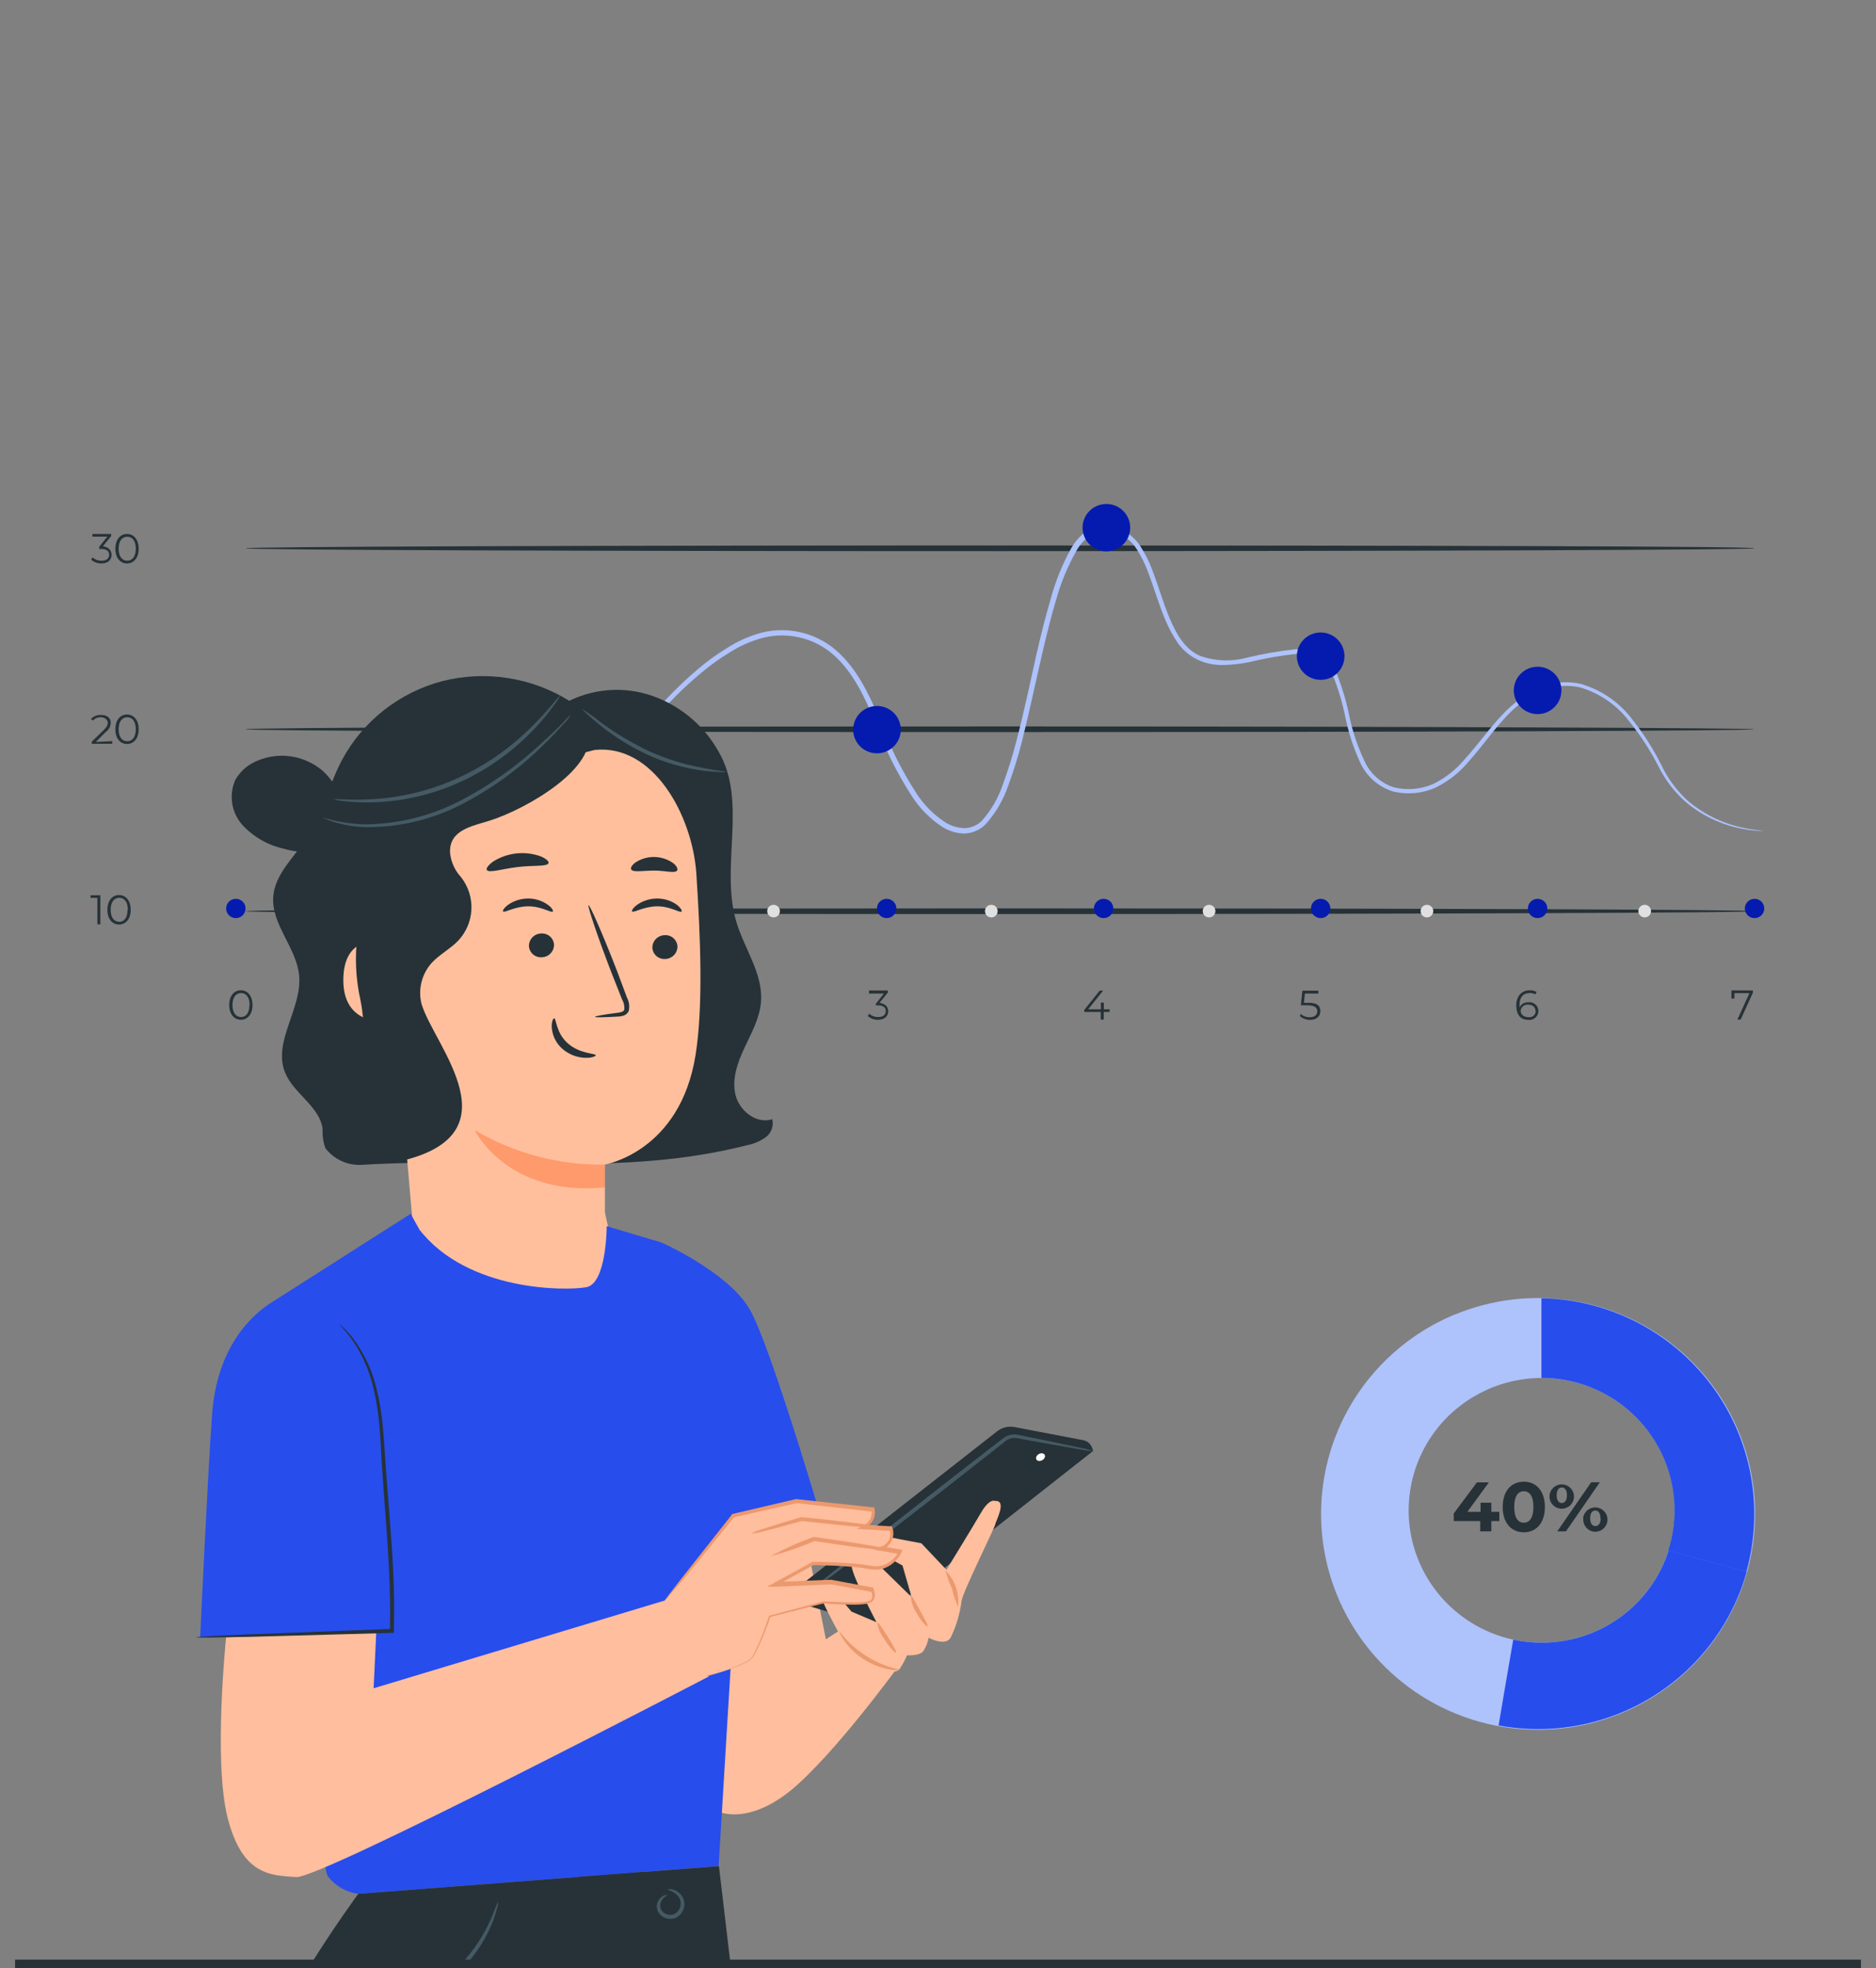 <svg width="327" height="343" viewBox="0 0 327 343" fill="none" xmlns="http://www.w3.org/2000/svg">
<rect x="0" y="0" width="327" height="343" fill="#808080" stroke="none"/>
<g clip-path="url(#clip0_3_14687)">
<path d="M17.49 156.013V161.08H16.974V156.474H15.78V156.013H17.49Z" fill="#263238"/>
<path d="M18.719 158.547C18.719 156.935 19.574 155.978 20.75 155.978C21.925 155.978 22.78 156.935 22.78 158.547C22.78 160.159 21.925 161.115 20.75 161.115C19.574 161.115 18.719 160.159 18.719 158.547ZM22.282 158.547C22.282 157.2 21.676 156.456 20.785 156.456C19.895 156.456 19.289 157.2 19.289 158.547C19.289 159.893 19.895 160.637 20.785 160.637C21.676 160.637 22.228 159.893 22.228 158.547H22.282Z" fill="#263238"/>
<path d="M19.556 129.157V129.618H15.994V129.246L18.114 127.191C18.684 126.624 18.791 126.288 18.791 125.933C18.791 125.579 18.381 124.994 17.597 124.994C17.338 124.982 17.079 125.027 16.839 125.125C16.599 125.223 16.384 125.372 16.208 125.561L15.834 125.313C16.059 125.07 16.336 124.879 16.643 124.754C16.951 124.628 17.283 124.571 17.615 124.587C18.648 124.587 19.307 125.101 19.307 125.951C19.294 126.259 19.212 126.561 19.068 126.833C18.923 127.106 18.719 127.343 18.47 127.528L16.689 129.299L19.556 129.157Z" fill="#263238"/>
<path d="M20.108 127.084C20.108 125.472 20.963 124.516 22.139 124.516C23.315 124.516 24.169 125.472 24.169 127.084C24.169 128.696 23.315 129.653 22.139 129.653C20.963 129.653 20.108 128.696 20.108 127.084ZM23.671 127.084C23.671 125.738 23.065 124.994 22.175 124.994C21.284 124.994 20.678 125.738 20.678 127.084C20.678 128.431 21.284 129.175 22.175 129.175C23.065 129.175 23.671 128.431 23.671 127.084Z" fill="#263238"/>
<path d="M19.449 96.703C19.449 97.553 18.826 98.191 17.668 98.191C17.014 98.198 16.379 97.965 15.887 97.535L16.136 97.128C16.567 97.522 17.136 97.733 17.722 97.713C18.559 97.713 19.022 97.323 19.022 96.685C19.022 96.047 18.594 95.675 17.65 95.675H17.294V95.285L18.701 93.514H16.101V93.053H19.378V93.425L17.935 95.197C18.897 95.321 19.449 95.888 19.449 96.703Z" fill="#263238"/>
<path d="M20.108 95.622C20.108 94.01 20.963 93.053 22.139 93.053C23.315 93.053 24.169 94.01 24.169 95.622C24.169 97.234 23.315 98.191 22.139 98.191C20.963 98.191 20.108 97.234 20.108 95.622ZM23.671 95.622C23.671 94.276 23.065 93.532 22.175 93.532C21.284 93.532 20.678 94.276 20.678 95.622C20.678 96.968 21.284 97.713 22.175 97.713C23.065 97.713 23.671 96.968 23.671 95.622Z" fill="#263238"/>
<path d="M39.951 175.146C39.951 173.534 40.806 172.577 41.981 172.577C43.157 172.577 44.012 173.534 44.012 175.146C44.012 176.758 43.157 177.715 41.981 177.715C40.806 177.715 39.951 176.687 39.951 175.146ZM43.513 175.146C43.513 173.8 42.908 173.056 42.017 173.056C41.127 173.056 40.521 173.8 40.521 175.146C40.521 176.492 41.127 177.236 42.017 177.236C42.908 177.236 43.478 176.492 43.478 175.146H43.513Z" fill="#263238"/>
<path d="M77.606 172.613V177.68H77.107V173.144H75.914V172.613H77.606Z" fill="#263238"/>
<path d="M117.291 177.219V177.68H113.728V177.308L115.848 175.253C116.418 174.686 116.525 174.349 116.525 173.995C116.525 173.64 116.115 173.056 115.331 173.056C115.072 173.044 114.814 173.089 114.574 173.187C114.334 173.284 114.118 173.433 113.942 173.623L113.568 173.304C113.794 173.061 114.07 172.87 114.378 172.745C114.686 172.619 115.017 172.562 115.349 172.578C116.382 172.578 117.041 173.091 117.041 173.942C117.029 174.25 116.947 174.551 116.802 174.824C116.657 175.097 116.453 175.334 116.204 175.518L114.423 177.29L117.291 177.219Z" fill="#263238"/>
<path d="M154.821 176.227C154.821 177.077 154.198 177.715 153.04 177.715C152.385 177.724 151.75 177.49 151.259 177.059L151.508 176.652C151.938 177.047 152.508 177.257 153.093 177.237C153.93 177.237 154.393 176.847 154.393 176.209C154.393 175.571 153.966 175.199 153.022 175.199H152.666V174.916L154.073 173.144H151.472V172.613H154.75V172.985L153.307 174.756C154.269 174.916 154.821 175.412 154.821 176.227Z" fill="#263238"/>
<path d="M193.402 176.351H192.387V177.68H191.87V176.351H189.002V175.979L191.692 172.631H192.28L189.679 175.89H191.888V174.721H192.405V175.89H193.42L193.402 176.351Z" fill="#263238"/>
<path d="M230.148 176.192C230.148 177.06 229.542 177.733 228.367 177.733C227.712 177.742 227.077 177.508 226.586 177.077L226.728 176.688C227.152 177.081 227.716 177.291 228.296 177.272C229.151 177.272 229.614 176.847 229.614 176.245C229.614 175.642 229.204 175.182 227.833 175.182H226.746L227.013 172.648H229.792V173.144H227.458L227.28 174.757H227.939C229.578 174.686 230.148 175.288 230.148 176.192Z" fill="#263238"/>
<path d="M268.159 176.174C268.158 176.397 268.11 176.617 268.017 176.82C267.924 177.023 267.789 177.204 267.621 177.352C267.453 177.499 267.255 177.609 267.04 177.675C266.826 177.74 266.6 177.76 266.378 177.733C265.024 177.733 264.294 176.794 264.294 175.199C264.294 173.605 265.238 172.577 266.627 172.577C267.049 172.562 267.467 172.66 267.838 172.861L267.625 173.286C267.327 173.117 266.987 173.037 266.645 173.056C265.541 173.056 264.864 173.764 264.864 175.128C264.864 175.235 264.864 175.394 264.864 175.536C265.009 175.257 265.233 175.026 265.508 174.872C265.783 174.717 266.098 174.647 266.413 174.668C266.63 174.64 266.849 174.659 267.058 174.721C267.267 174.784 267.46 174.89 267.625 175.032C267.79 175.174 267.922 175.35 268.014 175.546C268.106 175.743 268.156 175.957 268.159 176.174V176.174ZM267.642 176.174C267.642 175.5 267.144 175.075 266.36 175.075C266.201 175.058 266.041 175.073 265.888 175.12C265.736 175.167 265.594 175.244 265.472 175.346C265.351 175.449 265.251 175.576 265.18 175.718C265.109 175.86 265.068 176.015 265.06 176.174C265.06 176.723 265.523 177.254 266.413 177.254C266.571 177.28 266.732 177.271 266.886 177.229C267.04 177.186 267.183 177.111 267.305 177.008C267.427 176.906 267.525 176.778 267.593 176.634C267.66 176.489 267.695 176.333 267.696 176.174H267.642Z" fill="#263238"/>
<path d="M305.546 172.613V172.985L303.409 177.679H302.839L304.941 173.073H302.322V174.012H301.806V172.595L305.546 172.613Z" fill="#263238"/>
<path d="M305.814 158.795C305.814 159.061 246.927 159.291 174.308 159.291C101.688 159.291 42.783 159.078 42.783 158.795C42.783 158.511 101.652 158.299 174.308 158.299C246.963 158.299 305.814 158.511 305.814 158.795Z" fill="#263238"/>
<path d="M305.814 127.085C305.814 127.35 246.927 127.581 174.308 127.581C101.688 127.581 42.783 127.368 42.783 127.085C42.783 126.801 101.652 126.589 174.308 126.589C246.963 126.589 305.814 126.89 305.814 127.085Z" fill="#263238"/>
<path d="M305.814 95.551C305.814 95.817 246.927 96.047 174.308 96.047C101.688 96.047 42.783 95.835 42.783 95.551C42.783 95.268 101.652 95.055 174.308 95.055C246.963 95.055 305.814 95.197 305.814 95.551Z" fill="#263238"/>
<path d="M307.506 144.8C307.18 144.826 306.852 144.826 306.526 144.8C305.574 144.743 304.628 144.618 303.694 144.428C300.069 143.75 296.682 142.151 293.862 139.786C291.87 138.032 290.242 135.908 289.07 133.533C287.654 130.771 285.959 128.159 284.012 125.738C281.87 122.904 278.875 120.825 275.462 119.803C273.595 119.374 271.648 119.441 269.815 119.998C267.883 120.625 266.096 121.631 264.561 122.957C261.337 125.632 258.968 129.441 255.833 132.895C254.27 134.74 252.334 136.237 250.151 137.289C247.802 138.317 245.173 138.529 242.688 137.891C241.424 137.476 240.264 136.799 239.285 135.904C238.305 135.009 237.528 133.917 237.006 132.7C235.912 130.294 235.088 127.775 234.548 125.189C234.03 122.586 233.272 120.036 232.286 117.571C231.811 116.375 230.961 115.363 229.863 114.684C228.67 114.12 227.353 113.864 226.033 113.94C223.232 114.241 220.453 114.727 217.715 115.392C216.273 115.69 214.806 115.856 213.334 115.888C211.802 115.945 210.277 115.648 208.881 115.02C207.458 114.363 206.23 113.349 205.318 112.08C204.457 110.823 203.729 109.481 203.145 108.076C201.952 105.295 201.15 102.372 200.064 99.573C199.545 98.176 198.876 96.84 198.069 95.587C197.271 94.379 196.13 93.435 194.791 92.876C194.453 92.77 194.114 92.646 193.758 92.575L192.672 92.469C191.97 92.422 191.269 92.562 190.641 92.876C189.37 93.636 188.325 94.718 187.613 96.012C186.077 98.739 184.881 101.642 184.051 104.657C183.142 107.686 182.394 110.804 181.664 113.922C180.453 119.113 179.384 124.285 178.101 129.352C177.451 131.882 176.672 134.377 175.768 136.828C174.931 139.331 173.592 141.64 171.831 143.613C170.847 144.624 169.506 145.215 168.091 145.26C166.734 145.224 165.411 144.827 164.261 144.109C162.116 142.704 160.295 140.862 158.918 138.706C156.274 134.595 154.099 130.204 152.434 125.614C150.653 121.274 148.569 116.969 145.185 114.028C143.539 112.611 141.574 111.608 139.457 111.106C137.339 110.603 135.131 110.615 133.019 111.141C130.969 111.682 129.016 112.537 127.23 113.674C125.45 114.75 123.759 115.964 122.171 117.306C119.118 119.863 116.298 122.685 113.746 125.738V125.738C109.908 129.544 105.736 133 101.278 136.066C97.307 138.863 93.013 141.177 88.489 142.957C84.544 144.579 80.281 145.288 76.02 145.03C72.451 144.619 68.945 143.774 65.583 142.515C60.914 140.804 56.383 138.743 52.028 136.35C50.532 135.535 49.392 134.879 48.643 134.419C47.895 133.958 47.521 133.692 47.521 133.692L48.697 134.312L52.117 136.084C56.5 138.384 61.042 140.373 65.707 142.036C69.041 143.246 72.51 144.049 76.038 144.428C80.233 144.653 84.423 143.926 88.293 142.302C92.757 140.511 96.99 138.198 100.904 135.411C105.31 132.355 109.435 128.917 113.23 125.136C115.774 122.054 118.587 119.203 121.637 116.615C123.251 115.241 124.973 113.997 126.785 112.895C128.642 111.705 130.672 110.808 132.805 110.237C135.059 109.68 137.415 109.673 139.673 110.216C141.931 110.759 144.023 111.836 145.772 113.355C149.335 116.473 151.454 120.902 153.289 125.278C154.938 129.805 157.089 134.137 159.701 138.192C161.012 140.236 162.742 141.98 164.778 143.312C165.783 143.941 166.94 144.289 168.127 144.321C169.264 144.288 170.347 143.826 171.155 143.028C172.804 141.151 174.057 138.965 174.842 136.598C175.732 134.181 176.499 131.722 177.139 129.228C178.475 124.197 179.544 119.024 180.702 113.833C181.432 110.698 182.198 107.562 183.106 104.497C183.928 101.412 185.124 98.438 186.669 95.64C187.466 94.173 188.648 92.949 190.089 92.097C190.861 91.712 191.72 91.535 192.582 91.583L193.811 91.707C194.221 91.796 194.613 91.937 195.005 92.061C196.534 92.694 197.836 93.768 198.745 95.144C199.597 96.457 200.302 97.859 200.847 99.325C201.952 102.194 202.753 105.1 203.911 107.81C205.069 110.521 206.529 113.125 209.13 114.276C211.792 115.23 214.685 115.341 217.412 114.595C220.197 113.923 223.023 113.438 225.873 113.143C227.353 113.06 228.831 113.352 230.166 113.993C231.43 114.763 232.411 115.919 232.962 117.288C233.969 119.81 234.739 122.419 235.26 125.083C235.814 127.604 236.644 130.058 237.736 132.399C238.202 133.515 238.903 134.519 239.79 135.344C240.678 136.169 241.733 136.795 242.884 137.182C245.185 137.768 247.616 137.575 249.795 136.633C251.885 135.618 253.736 134.175 255.227 132.399C258.309 129.033 260.714 125.207 264.133 122.443C265.743 121.066 267.615 120.023 269.637 119.378C271.582 118.797 273.646 118.736 275.622 119.201C279.182 120.255 282.306 122.423 284.528 125.384C286.484 127.85 288.179 130.509 289.587 133.32C290.688 135.647 292.231 137.74 294.129 139.485C296.882 141.848 300.19 143.481 303.747 144.233C304.67 144.441 305.603 144.595 306.544 144.694C307.185 144.8 307.506 144.8 307.506 144.8Z" fill="#AEC2FC"/>
<path d="M41.109 159.999C42.043 159.999 42.801 159.246 42.801 158.316C42.801 157.387 42.043 156.633 41.109 156.633C40.174 156.633 39.417 157.387 39.417 158.316C39.417 159.246 40.174 159.999 41.109 159.999Z" fill="#051BAF"/>
<path d="M78.924 159.999C79.858 159.999 80.616 159.246 80.616 158.316C80.616 157.387 79.858 156.633 78.924 156.633C77.989 156.633 77.232 157.387 77.232 158.316C77.232 159.246 77.989 159.999 78.924 159.999Z" fill="#051BAF"/>
<path d="M116.739 159.999C117.673 159.999 118.431 159.246 118.431 158.316C118.431 157.387 117.673 156.633 116.739 156.633C115.804 156.633 115.046 157.387 115.046 158.316C115.046 159.246 115.804 159.999 116.739 159.999Z" fill="#051BAF"/>
<path d="M154.554 159.999C155.488 159.999 156.246 159.246 156.246 158.316C156.246 157.387 155.488 156.633 154.554 156.633C153.619 156.633 152.862 157.387 152.862 158.316C152.862 159.246 153.619 159.999 154.554 159.999Z" fill="#051BAF"/>
<path d="M192.368 159.999C193.303 159.999 194.061 159.246 194.061 158.316C194.061 157.387 193.303 156.633 192.368 156.633C191.434 156.633 190.676 157.387 190.676 158.316C190.676 159.246 191.434 159.999 192.368 159.999Z" fill="#051BAF"/>
<path d="M268.016 159.999C268.951 159.999 269.708 159.246 269.708 158.316C269.708 157.387 268.951 156.633 268.016 156.633C267.082 156.633 266.324 157.387 266.324 158.316C266.324 159.246 267.082 159.999 268.016 159.999Z" fill="#051BAF"/>
<path d="M230.201 159.999C231.136 159.999 231.893 159.246 231.893 158.316C231.893 157.387 231.136 156.633 230.201 156.633C229.267 156.633 228.509 157.387 228.509 158.316C228.509 159.246 229.267 159.999 230.201 159.999Z" fill="#051BAF"/>
<path d="M305.831 159.999C306.766 159.999 307.523 159.246 307.523 158.316C307.523 157.387 306.766 156.633 305.831 156.633C304.897 156.633 304.139 157.387 304.139 158.316C304.139 159.246 304.897 159.999 305.831 159.999Z" fill="#051BAF"/>
<path d="M58.921 159.876C59.531 159.876 60.025 159.384 60.025 158.777C60.025 158.171 59.531 157.679 58.921 157.679C58.311 157.679 57.817 158.171 57.817 158.777C57.817 159.384 58.311 159.876 58.921 159.876Z" fill="#E0E0E0"/>
<path d="M96.879 159.876C97.488 159.876 97.983 159.384 97.983 158.777C97.983 158.171 97.488 157.679 96.879 157.679C96.269 157.679 95.774 158.171 95.774 158.777C95.774 159.384 96.269 159.876 96.879 159.876Z" fill="#E0E0E0"/>
<path d="M134.836 159.876C135.446 159.876 135.94 159.384 135.94 158.777C135.94 158.171 135.446 157.679 134.836 157.679C134.226 157.679 133.731 158.171 133.731 158.777C133.731 159.384 134.226 159.876 134.836 159.876Z" fill="#E0E0E0"/>
<path d="M172.793 159.876C173.403 159.876 173.898 159.384 173.898 158.777C173.898 158.171 173.403 157.679 172.793 157.679C172.183 157.679 171.689 158.171 171.689 158.777C171.689 159.384 172.183 159.876 172.793 159.876Z" fill="#E0E0E0"/>
<path d="M210.751 159.876C211.36 159.876 211.855 159.384 211.855 158.777C211.855 158.171 211.36 157.679 210.751 157.679C210.141 157.679 209.646 158.171 209.646 158.777C209.646 159.384 210.141 159.876 210.751 159.876Z" fill="#E0E0E0"/>
<path d="M248.726 159.876C249.336 159.876 249.83 159.384 249.83 158.777C249.83 158.171 249.336 157.679 248.726 157.679C248.116 157.679 247.622 158.171 247.622 158.777C247.622 159.384 248.116 159.876 248.726 159.876Z" fill="#E0E0E0"/>
<path d="M286.683 159.876C287.293 159.876 287.788 159.384 287.788 158.777C287.788 158.171 287.293 157.679 286.683 157.679C286.074 157.679 285.579 158.171 285.579 158.777C285.579 159.384 286.074 159.876 286.683 159.876Z" fill="#E0E0E0"/>
<path d="M78.924 148.927C81.216 148.927 83.074 147.079 83.074 144.8C83.074 142.52 81.216 140.672 78.924 140.672C76.632 140.672 74.773 142.52 74.773 144.8C74.773 147.079 76.632 148.927 78.924 148.927Z" fill="#051BAF"/>
<path d="M111.912 129.565C114.204 129.565 116.062 127.717 116.062 125.437C116.062 123.157 114.204 121.309 111.912 121.309C109.62 121.309 107.761 123.157 107.761 125.437C107.761 127.717 109.62 129.565 111.912 129.565Z" fill="#051BAF"/>
<path d="M152.862 131.283C155.154 131.283 157.012 129.435 157.012 127.155C157.012 124.876 155.154 123.028 152.862 123.028C150.57 123.028 148.711 124.876 148.711 127.155C148.711 129.435 150.57 131.283 152.862 131.283Z" fill="#051BAF"/>
<path d="M192.85 96.083C195.142 96.083 197 94.235 197 91.955C197 89.675 195.142 87.827 192.85 87.827C190.558 87.827 188.699 89.675 188.699 91.955C188.699 94.235 190.558 96.083 192.85 96.083Z" fill="#051BAF"/>
<path d="M230.202 118.475C232.494 118.475 234.352 116.627 234.352 114.347C234.352 112.068 232.494 110.219 230.202 110.219C227.909 110.219 226.051 112.068 226.051 114.347C226.051 116.627 227.909 118.475 230.202 118.475Z" fill="#051BAF"/>
<path d="M268.016 124.445C270.308 124.445 272.167 122.597 272.167 120.317C272.167 118.037 270.308 116.189 268.016 116.189C265.724 116.189 263.866 118.037 263.866 120.317C263.866 122.597 265.724 124.445 268.016 124.445Z" fill="#051BAF"/>
<path d="M268.096 226.205C260.615 226.205 253.302 228.412 247.082 232.545C240.862 236.679 236.014 242.554 233.151 249.428C230.288 256.301 229.539 263.865 230.999 271.162C232.458 278.46 236.061 285.163 241.35 290.424C246.64 295.685 253.379 299.267 260.717 300.719C268.054 302.17 275.659 301.425 282.57 298.578C289.481 295.731 295.389 290.909 299.545 284.723C303.701 278.537 305.919 271.264 305.919 263.823C305.919 253.847 301.934 244.278 294.841 237.223C287.748 230.169 278.127 226.205 268.096 226.205ZM268.67 286.274C264.086 286.262 259.608 284.899 255.801 282.357C251.995 279.815 249.032 276.208 247.286 271.992C245.54 267.776 245.089 263.14 245.991 258.67C246.892 254.199 249.106 250.094 252.352 246.874C255.598 243.654 259.731 241.463 264.228 240.578C268.726 239.693 273.386 240.153 277.621 241.901C281.855 243.648 285.474 246.605 288.02 250.397C290.566 254.189 291.924 258.647 291.924 263.207C291.924 266.241 291.322 269.245 290.153 272.048C288.984 274.851 287.27 277.396 285.11 279.539C282.95 281.682 280.386 283.38 277.565 284.535C274.744 285.691 271.721 286.282 268.67 286.274Z" fill="#AEC2FC"/>
<path d="M268.686 226.22C268.686 230.223 268.686 235.61 268.686 240.124C272.337 240.125 275.936 240.983 279.191 242.628C282.446 244.273 285.265 246.658 287.419 249.591C289.573 252.523 291 255.919 291.586 259.503C292.172 263.088 291.899 266.759 290.79 270.218L304.406 273.905C305.95 268.372 306.199 262.56 305.136 256.916C304.072 251.272 301.723 245.945 298.269 241.344C294.815 236.742 290.348 232.988 285.209 230.369C280.071 227.75 274.398 226.336 268.625 226.235L268.686 226.22Z" fill="#274DED"/>
<path d="M245.478 263.207C245.478 258.749 246.778 254.387 249.218 250.649C251.659 246.91 255.136 243.955 259.23 242.14L253.42 229.17C246.584 232.049 240.751 236.867 236.648 243.021C232.545 249.175 230.354 256.394 230.348 263.778C230.348 264.305 230.348 264.832 230.348 265.283H245.478C245.508 264.636 245.478 263.929 245.478 263.207Z" fill="#AEC2FC"/>
<path d="M268.671 286.274C267.023 286.271 265.379 286.095 263.769 285.747C263.179 289.088 262.089 295.588 261.212 300.689C270.485 302.408 280.069 300.61 288.076 295.649C296.082 290.689 301.93 282.926 304.467 273.89L290.85 270.203C289.351 274.879 286.393 278.958 282.404 281.848C278.416 284.738 273.605 286.288 268.671 286.274Z" fill="#274DED"/>
<path d="M261.34 265.072H259.948V266.863H258.011V265.072H253.397V263.748L257.436 258.331H259.524L255.772 263.462H258.072V261.867H259.948V263.462H261.34V265.072Z" fill="#263238"/>
<path d="M261.93 262.62C261.93 259.806 263.443 258.211 265.606 258.211C267.77 258.211 269.283 259.806 269.283 262.62C269.283 265.433 267.77 267.028 265.606 267.028C263.443 267.028 261.93 265.403 261.93 262.62ZM267.286 262.62C267.286 260.679 266.605 259.881 265.606 259.881C264.608 259.881 263.942 260.694 263.942 262.62C263.942 264.546 264.623 265.358 265.606 265.358C266.59 265.358 267.286 264.531 267.286 262.62Z" fill="#263238"/>
<path d="M270.1 260.573C270.143 260.166 270.305 259.78 270.564 259.462C270.823 259.144 271.17 258.908 271.561 258.781C271.953 258.655 272.373 258.644 272.771 258.749C273.169 258.855 273.527 259.073 273.803 259.376C274.079 259.68 274.261 260.057 274.327 260.461C274.392 260.866 274.339 261.28 274.173 261.655C274.007 262.029 273.735 262.348 273.391 262.573C273.047 262.798 272.644 262.918 272.233 262.921C271.932 262.922 271.635 262.861 271.36 262.741C271.086 262.62 270.839 262.443 270.638 262.222C270.437 262 270.285 261.739 270.192 261.455C270.099 261.171 270.068 260.87 270.1 260.573V260.573ZM273.125 260.573C273.125 259.655 272.762 259.219 272.233 259.219C271.703 259.219 271.34 259.671 271.34 260.573C271.34 261.476 271.703 261.928 272.233 261.928C272.762 261.928 273.125 261.491 273.125 260.573ZM277.347 258.316H278.859L272.959 266.863H271.446L277.347 258.316ZM275.939 264.591C275.983 264.183 276.145 263.797 276.405 263.479C276.665 263.16 277.013 262.924 277.405 262.798C277.797 262.672 278.218 262.661 278.616 262.768C279.014 262.875 279.373 263.094 279.648 263.4C279.924 263.705 280.104 264.083 280.168 264.488C280.232 264.893 280.176 265.308 280.008 265.683C279.84 266.057 279.566 266.375 279.22 266.598C278.874 266.821 278.47 266.939 278.058 266.938C277.764 266.932 277.475 266.864 277.208 266.741C276.942 266.618 276.704 266.441 276.509 266.222C276.315 266.003 276.168 265.747 276.077 265.469C275.987 265.191 275.956 264.897 275.985 264.606L275.939 264.591ZM278.965 264.591C278.965 263.688 278.617 263.237 278.073 263.237C277.528 263.237 277.18 263.673 277.18 264.591C277.18 265.509 277.543 265.945 278.073 265.945C278.602 265.945 279.011 265.509 279.011 264.606L278.965 264.591Z" fill="#263238"/>
<path d="M59.519 145.448C61.133 141.75 59.282 137.138 56.29 134.368C54.757 133.04 52.881 132.164 50.874 131.841C48.867 131.518 46.81 131.76 44.934 132.54C43.293 133.174 41.918 134.347 41.037 135.864C40.456 137.153 40.26 138.582 40.472 139.979C40.684 141.376 41.296 142.683 42.234 143.744C44.158 145.838 46.686 147.29 49.471 147.899C51.408 148.497 53.463 148.611 55.455 148.232C56.447 148.032 57.374 147.594 58.158 146.957C58.941 146.32 59.556 145.502 59.95 144.575" fill="#263238"/>
<path d="M134.607 195.044C131.83 195.95 128.846 193.549 128.194 190.777C127.541 188.006 128.569 185.139 129.79 182.546C131.011 179.953 132.441 177.374 132.649 174.534C133.01 169.691 129.776 165.383 128.374 160.733C125.445 151.061 130.373 139.729 125.251 130.976C122.902 126.764 119.172 123.469 114.674 121.633C112.212 120.622 109.56 120.143 106.896 120.228C104.231 120.314 101.616 120.961 99.225 122.127C95.966 120.101 92.323 118.753 88.519 118.163C84.716 117.573 80.83 117.755 77.1 118.697C73.39 119.676 69.924 121.399 66.918 123.759C63.911 126.12 61.429 129.067 59.624 132.416C57.251 136.889 56.168 142.02 53.337 146.232C51.185 149.469 47.951 152.35 47.632 156.192C47.229 161.062 51.699 165.15 52.143 170.02C52.67 175.769 47.535 181.49 49.672 186.868C51.144 190.585 55.766 192.808 56.238 196.773C56.175 197.9 56.34 199.029 56.724 200.093C57.436 201.027 58.365 201.779 59.433 202.285C60.5 202.792 61.675 203.037 62.859 203.001C87.427 201.52 108.248 205.155 130.165 199.585C131.339 199.364 132.452 198.897 133.427 198.213C133.921 197.861 134.297 197.372 134.507 196.807C134.717 196.242 134.752 195.628 134.607 195.044Z" fill="#263238"/>
<path d="M66.734 152.637C66.934 148.939 68.316 145.4 70.678 142.537C73.041 139.674 76.26 137.636 79.869 136.719L103.633 130.696C113.854 129.603 120.669 142.048 121.376 152.205C122.117 163.489 122.577 175.391 121.248 183.812C118.565 200.755 105.447 202.932 105.447 202.932C105.447 202.932 105.447 206.838 105.447 211.785L105.183 212.412C99.102 226.601 79 227.254 71.964 213.488L66.675 152.866C66.666 152.586 66.709 153.094 66.734 152.637Z" fill="#FFBF9D"/>
<path d="M118.088 164.921C118.092 165.488 117.874 166.035 117.48 166.445C117.085 166.855 116.545 167.095 115.975 167.115C115.697 167.138 115.417 167.106 115.152 167.02C114.887 166.934 114.641 166.796 114.43 166.615C114.219 166.433 114.047 166.211 113.923 165.963C113.799 165.714 113.727 165.443 113.709 165.166C113.705 164.599 113.923 164.052 114.317 163.642C114.712 163.233 115.252 162.992 115.822 162.972C116.1 162.949 116.38 162.982 116.645 163.068C116.91 163.153 117.156 163.291 117.367 163.473C117.578 163.654 117.75 163.876 117.874 164.124C117.998 164.373 118.07 164.644 118.088 164.921Z" fill="#263238"/>
<path d="M118.795 158.855C118.522 159.144 116.853 157.924 114.536 157.941C112.219 157.958 110.447 159.127 110.183 158.839C110.055 158.711 110.337 158.203 111.086 157.653C112.109 156.949 113.326 156.576 114.57 156.585C115.792 156.581 116.984 156.96 117.977 157.669C118.684 158.22 118.931 158.728 118.795 158.855Z" fill="#263238"/>
<path d="M96.572 164.624C96.577 165.192 96.359 165.739 95.964 166.148C95.57 166.558 95.03 166.799 94.46 166.818C94.181 166.842 93.902 166.809 93.636 166.723C93.371 166.637 93.126 166.5 92.915 166.318C92.704 166.137 92.531 165.915 92.407 165.666C92.284 165.418 92.211 165.147 92.194 164.87C92.189 164.303 92.407 163.756 92.802 163.346C93.196 162.936 93.736 162.696 94.306 162.676C94.584 162.653 94.864 162.685 95.129 162.771C95.395 162.857 95.64 162.995 95.851 163.176C96.062 163.358 96.235 163.579 96.358 163.828C96.482 164.077 96.555 164.347 96.572 164.624V164.624Z" fill="#263238"/>
<path d="M96.35 158.855C96.078 159.135 94.409 157.924 92.049 157.941C89.69 157.958 87.961 159.127 87.697 158.839C87.569 158.711 87.841 158.203 88.599 157.653C89.623 156.949 90.839 156.576 92.083 156.585C93.305 156.582 94.497 156.961 95.49 157.669C96.24 158.22 96.487 158.728 96.35 158.855Z" fill="#263238"/>
<path d="M103.718 177.204C103.718 177.069 105.175 176.815 107.551 176.51C108.156 176.45 108.727 176.323 108.829 175.917C108.879 175.299 108.736 174.681 108.42 174.146L106.623 169.605C104.127 163.142 102.364 157.83 102.586 157.745C102.807 157.661 105.081 162.828 107.577 169.267L109.28 173.833C109.66 174.551 109.772 175.379 109.596 176.171C109.505 176.377 109.369 176.56 109.198 176.706C109.027 176.853 108.825 176.959 108.608 177.018C108.274 177.109 107.931 177.157 107.585 177.162C105.235 177.289 103.718 177.34 103.718 177.204Z" fill="#263238"/>
<path d="M82.722 196.926C82.722 196.926 88.293 208.557 105.422 206.939V202.958C97.441 203.064 89.586 200.976 82.722 196.926V196.926Z" fill="#FF9A6C"/>
<path d="M95.609 150.418C95.379 151.053 93.054 150.757 90.243 151.095C87.433 151.434 85.226 152.188 84.86 151.612C84.698 151.341 85.082 150.765 85.984 150.121C87.191 149.364 88.554 148.888 89.972 148.73C91.389 148.571 92.825 148.734 94.17 149.206C95.201 149.613 95.712 150.113 95.609 150.418Z" fill="#263238"/>
<path d="M118.028 151.714C117.61 152.247 115.984 151.714 114.024 151.714C112.065 151.714 110.413 152.078 110.03 151.527C109.859 151.256 110.123 150.723 110.881 150.223C111.855 149.618 112.986 149.313 114.134 149.346C115.281 149.379 116.393 149.749 117.329 150.409C117.977 150.909 118.198 151.451 118.028 151.714Z" fill="#263238"/>
<path d="M69.077 164.946C68.898 164.463 59.963 161.27 59.843 170.656C59.733 179.771 69.034 177.984 69.051 177.721C69.068 177.459 69.077 164.946 69.077 164.946Z" fill="#FFBF9D"/>
<path d="M96.598 177.459C96.981 177.459 96.888 180 99 181.847C101.112 183.694 103.838 183.541 103.846 183.897C103.846 184.058 103.225 184.363 102.075 184.346C100.583 184.311 99.151 183.756 98.029 182.779C96.956 181.842 96.293 180.526 96.18 179.111C96.112 178.052 96.427 177.442 96.598 177.459Z" fill="#263238"/>
<path d="M94.018 125.331C85.082 126.839 76.258 128.93 67.604 131.591C66.229 131.862 64.985 132.577 64.066 133.622C63.405 134.869 63.172 136.295 63.403 137.684C63.84 146.101 63.477 154.54 62.318 162.89C61.818 166.712 61.995 170.591 62.84 174.353C64.376 181.489 63.291 202.842 69.027 202.522C90.536 198.001 75.694 182.324 73.481 174.979C73.158 173.719 73.155 172.399 73.472 171.137C73.789 169.875 74.417 168.71 75.3 167.745C76.596 166.354 78.429 165.394 79.796 164.003C81.221 162.521 82.062 160.585 82.168 158.544C82.274 156.504 81.638 154.493 80.374 152.874C79.302 151.72 78.63 150.258 78.457 148.701C78.189 144.653 82.248 143.985 85.349 143.012C91.833 140.967 104.318 133.739 102.458 127.395L94.018 125.331Z" fill="#263238"/>
<path d="M56.268 142.459C58.58 143.158 60.975 143.561 63.393 143.659C69.242 143.644 75 142.242 80.174 139.57C85.349 136.882 90.121 133.506 94.353 129.539C96.009 128.04 97.275 126.814 98.18 125.887C98.598 125.39 99.064 124.933 99.571 124.524C99.218 125.065 98.813 125.572 98.361 126.037C97.526 126.963 96.301 128.299 94.687 129.853C90.516 133.972 85.731 137.446 80.494 140.156C75.225 142.895 69.328 144.265 63.365 144.136C61.563 144.056 59.779 143.739 58.063 143.195C57.589 143.051 57.124 142.878 56.672 142.677C56.407 142.568 56.254 142.487 56.268 142.459Z" fill="#455A64"/>
<path d="M97.646 121.177C97.376 121.744 97.043 122.274 96.657 122.757C95.68 124.131 94.619 125.433 93.481 126.655C85.855 134.87 75.561 139.591 64.763 139.826C63.152 139.868 61.54 139.794 59.938 139.605C59.346 139.571 58.76 139.461 58.192 139.28C58.192 139.132 60.708 139.501 64.736 139.28C75.325 138.732 85.377 134.109 93.055 126.256C96.052 123.274 97.536 121.088 97.646 121.177Z" fill="#455A64"/>
<path d="M126.516 134.53C126.149 134.587 125.776 134.587 125.41 134.53C124.402 134.505 123.397 134.423 122.399 134.285C119.094 133.832 115.878 132.899 112.861 131.519C109.863 130.117 107.053 128.367 104.495 126.307C103.522 125.523 102.75 124.853 102.243 124.364C101.737 123.875 101.471 123.605 101.497 123.567C102.641 124.294 103.739 125.084 104.788 125.934C107.4 127.856 110.202 129.524 113.154 130.914C116.123 132.257 119.256 133.23 122.479 133.809C124.89 134.298 126.516 134.414 126.516 134.53Z" fill="#455A64"/>
<path d="M106.98 218.191L105.316 210.773L79.52 224.784L82.848 231.377L103.651 238.795L106.98 218.191Z" fill="#FFBF9D"/>
<path d="M146.079 284.305L127.04 296.592L125.302 315.727C125.302 315.727 130.904 318.387 139.127 310.9C147.349 303.414 158.059 288.387 158.059 288.387L146.079 284.305Z" fill="#FFBE9D"/>
<path d="M145.237 292.164L139.006 260.675L122.347 267.244L126.612 308.693L145.237 292.164Z" fill="#FFBE9D"/>
<path d="M190.361 252.311C190.244 251.975 190.041 251.676 189.771 251.442C189.501 251.209 189.175 251.05 188.824 250.981L176.791 248.681C176.269 248.59 175.734 248.609 175.22 248.737C174.706 248.865 174.226 249.1 173.809 249.425L137.709 277.696L139.194 279.332L151.975 283.201L190.548 252.843L190.361 252.311Z" fill="#263238"/>
<path d="M181.678 254.459C182.075 254.231 182.258 253.809 182.089 253.517C181.919 253.224 181.46 253.172 181.063 253.399C180.667 253.627 180.483 254.048 180.653 254.341C180.822 254.634 181.281 254.686 181.678 254.459Z" fill="white"/>
<path d="M190.562 252.883C189.77 252.843 188.983 252.741 188.209 252.577L181.831 251.46L177.432 250.662C177.067 250.572 176.687 250.564 176.319 250.64C175.951 250.716 175.605 250.874 175.306 251.101L173.261 252.723L164.022 259.97C157.457 265.103 151.481 269.704 147.135 273.015L141.961 276.925C141.347 277.419 140.694 277.864 140.009 278.255C140.559 277.685 141.153 277.161 141.787 276.685L146.814 272.616C151.08 269.199 157.003 264.531 163.567 259.399L172.846 252.191L174.945 250.582C175.315 250.31 175.74 250.122 176.191 250.032C176.641 249.943 177.106 249.953 177.553 250.064L181.938 250.955L188.275 252.284C189.052 252.423 189.817 252.624 190.562 252.883Z" fill="#455A64"/>
<path d="M173.448 261.566C173.448 261.566 172.485 261.034 170.988 263.627C169.49 266.22 164.971 273.561 164.971 273.561L160.599 268.946L153.62 267.617C153.62 267.617 151.708 268.468 152.524 269.558C153.987 270.825 155.593 271.919 157.31 272.816L158.901 278.321L151.427 271.021C151.427 271.021 148.178 270.781 148.432 272.896C148.686 275.01 152.778 282.696 152.778 282.696L148.419 280.848L144.194 275.835C144.194 275.835 142.536 275.356 142.67 276.952C142.803 278.547 146.681 285.409 146.681 285.409L152.283 290.914C152.283 290.914 156.04 291.872 156.762 290.914C157.293 290.147 157.741 289.327 158.099 288.467C158.099 288.467 160.225 288.6 160.907 287.789C161.392 287.072 161.72 286.261 161.869 285.409C161.869 285.409 164.744 286.978 165.693 285.409C166.682 283.392 167.328 281.226 167.605 278.999C167.739 277.59 173.488 266.034 173.488 265.622C173.488 265.21 175.641 261.42 173.448 261.566Z" fill="#FFBE9D"/>
<path d="M156.963 290.927C156.327 291.09 155.66 291.09 155.024 290.927C151.903 290.347 149.121 288.607 147.242 286.06C146.547 285.09 146.28 284.385 146.36 284.345C148.969 287.764 152.736 290.126 156.963 290.994V290.927Z" fill="#EB996E"/>
<path d="M156.187 288.002C156.027 288.121 155.051 287.097 154.141 285.635C153.484 284.802 153.059 283.811 152.911 282.762C153.099 282.669 153.861 283.826 154.756 285.262C155.652 286.699 156.348 287.869 156.187 288.002Z" fill="#EB996E"/>
<path d="M161.682 283.427C161.522 283.547 160.559 282.536 159.744 281.047C159.144 280.186 158.814 279.168 158.794 278.122C158.981 278.055 159.596 279.252 160.385 280.701C161.174 282.151 161.856 283.308 161.682 283.427Z" fill="#EB996E"/>
<path d="M166.99 280.036C166.539 279.008 166.185 277.939 165.934 276.845C165.462 275.827 165.086 274.767 164.811 273.68C165.626 274.512 166.245 275.514 166.622 276.614C166.999 277.713 167.124 278.882 166.99 280.036V280.036Z" fill="#EB996E"/>
<path d="M115.381 216.567C115.381 216.567 126.679 221.593 130.556 227.963C134.434 234.333 144.956 270.728 144.956 270.728L130.169 273.64L115.381 216.567Z" fill="#274DED"/>
<path d="M130.81 257.178C127.896 247.178 115.381 216.554 115.381 216.554L105.755 213.681C105.755 213.681 105.755 223.668 102.198 224.32C98.642 224.971 81.514 225.077 73.118 214.293L71.58 211.527L47.661 226.766C43.65 229.2 37.807 234.891 36.965 246.526C36.19 257.165 34.893 285.316 34.893 285.316L58.277 284.504L60.189 294.903L58.571 307.15C58.571 307.15 55.336 324.437 57.234 327.097C58.519 328.704 60.377 329.756 62.422 330.035L125.262 325.195L127.347 290.768C127.347 290.768 133.725 267.178 130.81 257.178Z" fill="#274DED"/>
<path d="M39.412 285.329C39.412 285.329 37.166 306.858 39.666 316.738C42.246 326.95 47.327 326.804 51.632 327.11C55.937 327.416 123.537 292.164 123.537 292.164L116.036 278.866L65.123 294.212L65.591 284.332L39.412 285.329Z" fill="#FFBE9D"/>
<path d="M115.608 279.305L127.802 264.106L138.819 261.566L152.189 263.029C152.334 263.649 152.25 264.299 151.953 264.863C151.656 265.427 151.166 265.866 150.571 266.101L155.278 266.367C155.404 266.708 155.459 267.072 155.439 267.435C155.418 267.799 155.323 268.154 155.159 268.48C154.995 268.805 154.765 269.093 154.484 269.327C154.203 269.56 153.877 269.734 153.526 269.837L156.882 270.422C156.441 271.395 155.686 272.194 154.736 272.693C153.787 273.192 152.698 273.361 151.641 273.175C148.349 272.729 145.03 272.507 141.707 272.51L135.129 276.114L144.929 275.715L152.042 277.045C152.042 277.045 152.978 278.853 151.374 279.292C148.78 279.513 146.172 279.513 143.579 279.292L134.22 281.725C134.22 281.725 132.201 287.736 130.998 289.066C129.794 290.395 123.069 292.137 123.069 292.137L115.608 279.305Z" fill="#FFBE9D"/>
<path d="M155.345 266.38C154.127 266.457 152.904 266.412 151.695 266.247C149.448 266.074 146.346 265.781 142.937 265.409L139.661 265.05H139.795C137.255 265.768 135.049 266.38 133.471 266.752C132.643 267.02 131.786 267.19 130.917 267.257C131.689 266.852 132.505 266.54 133.351 266.326C134.902 265.821 137.081 265.143 139.608 264.385H139.742L143.031 264.717C146.453 265.09 149.542 265.462 151.775 265.768C152.982 265.854 154.178 266.059 155.345 266.38Z" fill="#EB996E"/>
<path d="M156.16 270.276C155.05 270.323 153.938 270.247 152.844 270.05C150.812 269.824 148.018 269.452 144.929 268.999L141.854 268.534H142.028C139.52 269.606 136.937 270.495 134.3 271.194C136.706 269.897 139.204 268.777 141.774 267.843H141.854H141.948L145.023 268.281C148.111 268.733 150.892 269.172 152.911 269.531C154.018 269.659 155.108 269.909 156.16 270.276V270.276Z" fill="#EB996E"/>
<path d="M123.109 292.164C123.457 292.021 123.815 291.901 124.179 291.805C124.887 291.579 125.944 291.26 127.281 290.768C127.949 290.528 128.684 290.236 129.473 289.877C129.88 289.695 130.269 289.477 130.636 289.225C130.99 288.916 131.272 288.535 131.465 288.108C132.477 286.028 133.335 283.877 134.033 281.672V281.552H134.153L143.512 279.066H143.606C145.21 279.159 146.908 279.239 148.66 279.239C149.555 279.263 150.45 279.2 151.334 279.053C151.504 279.027 151.663 278.952 151.789 278.836C151.915 278.719 152.004 278.568 152.042 278.401C152.084 278.007 152.009 277.61 151.828 277.257L152.056 277.43L144.929 276.1H145.009L135.209 276.513H133.698L135.035 275.795L141.613 272.178H141.694H141.787C144.274 272.178 146.895 272.284 149.555 272.55C150.291 272.63 151.013 272.723 151.748 272.843C152.405 272.981 153.083 272.981 153.74 272.843C154.374 272.657 154.961 272.34 155.461 271.911C155.961 271.482 156.364 270.952 156.642 270.356L156.909 270.848L153.553 270.263L152.323 270.05L153.486 269.585C154.104 269.372 154.623 268.942 154.943 268.375C155.21 267.807 155.244 267.158 155.037 266.566L155.345 266.792L150.638 266.513L149.301 266.433L150.451 265.861C150.965 265.626 151.391 265.235 151.668 264.744C151.92 264.267 152 263.718 151.895 263.189L152.189 263.441L138.819 261.939H138.926L127.896 264.425L128.029 264.332L118.991 275.396L116.504 278.255L115.849 279.013C115.702 279.186 115.622 279.265 115.608 279.252C115.657 279.146 115.72 279.048 115.796 278.959L116.397 278.162L118.764 275.103L127.615 263.893V263.827H127.708L138.712 261.247H138.819L152.189 262.683H152.43V262.909C152.586 263.602 152.491 264.327 152.163 264.957C151.818 265.571 151.29 266.064 150.652 266.367L150.518 265.715L155.224 265.981H155.465L155.532 266.194C155.671 266.579 155.733 266.987 155.712 267.396C155.691 267.805 155.589 268.205 155.411 268.574C155.01 269.293 154.359 269.841 153.58 270.117L153.513 269.438L156.869 270.023L157.337 270.103L157.136 270.515C156.816 271.213 156.347 271.832 155.764 272.333C155.18 272.833 154.494 273.202 153.754 273.414C152.995 273.574 152.212 273.574 151.454 273.414C150.745 273.295 150.037 273.202 149.315 273.122C146.641 272.856 144.087 272.776 141.627 272.749H141.801L135.222 276.353L135.035 275.688L144.836 275.303H144.916L152.029 276.632H152.189V276.765C152.435 277.245 152.528 277.788 152.457 278.321C152.392 278.603 152.246 278.86 152.037 279.06C151.828 279.261 151.565 279.397 151.28 279.451C150.366 279.604 149.439 279.667 148.512 279.638C146.734 279.638 145.036 279.531 143.418 279.425H143.512L134.153 281.805L134.313 281.659C133.588 283.877 132.694 286.038 131.639 288.122C131.414 288.588 131.09 289.001 130.69 289.332C130.302 289.591 129.89 289.813 129.46 289.996C128.658 290.356 127.896 290.621 127.227 290.848C125.89 291.3 124.807 291.579 124.085 291.765L123.256 291.965L123.109 292.164Z" fill="#EB996E"/>
<path d="M34.211 285.329C34.425 285.275 34.645 285.249 34.866 285.249L36.778 285.129L43.904 284.797L68.305 283.866L67.97 284.212C68.064 280.808 67.971 277.177 67.81 273.454C67.502 267.297 66.968 261.486 66.62 256.087C66.433 253.428 66.353 250.875 66.139 248.508C65.96 246.323 65.621 244.154 65.123 242.019C64.427 238.915 63.133 235.975 61.312 233.362C59.975 231.54 58.999 230.702 59.053 230.702C59.311 230.864 59.549 231.056 59.761 231.274C60.402 231.872 60.993 232.521 61.526 233.216C63.466 235.808 64.854 238.767 65.604 241.912C66.141 244.066 66.511 246.258 66.714 248.468C66.954 250.848 67.061 253.388 67.262 256.048C67.65 261.367 68.198 267.244 68.519 273.414C68.706 277.151 68.759 280.808 68.652 284.225V284.558H68.318L43.917 285.236L36.791 285.369H34.879C34.656 285.383 34.431 285.37 34.211 285.329Z" fill="#263238"/>
<path d="M119.325 356.085C117.794 353.443 115.451 351.36 112.64 350.141L112.266 326.206L62.449 330.035C62.449 330.035 44.639 354.21 44.639 363.878C44.639 373.545 44.639 392.853 66.125 406.776L115.969 371.338C115.969 371.338 121.946 360.54 119.325 356.085Z" fill="#263238"/>
<path d="M158.54 417.76L115.381 374.144L100.688 327.097L125.315 325.208L128.324 350.687" fill="#263238"/>
<path d="M84.162 329.091C84.369 329.576 84.508 330.086 84.576 330.607C84.852 332.007 85.026 333.425 85.098 334.849C85.215 336.974 85.063 339.105 84.643 341.192C84.122 343.769 83.075 346.213 81.568 348.373C80.06 350.556 77.998 352.304 75.591 353.439C73.615 354.333 71.447 354.726 69.281 354.583C67.828 354.487 66.41 354.103 65.109 353.452C64.759 353.276 64.423 353.072 64.106 352.841C63.892 352.681 63.786 352.588 63.799 352.575C65.51 353.452 67.386 353.964 69.308 354.077C71.379 354.144 73.436 353.72 75.311 352.841C77.585 351.722 79.532 350.042 80.966 347.961C83.523 344.085 84.786 339.506 84.576 334.876C84.509 331.299 84.028 329.118 84.162 329.091Z" fill="#263238"/>
<path d="M116.371 329.291C116.371 329.224 117.226 328.985 118.309 329.796C118.624 330.04 118.877 330.353 119.049 330.711C119.22 331.068 119.306 331.461 119.299 331.857C119.292 332.354 119.146 332.839 118.877 333.257C118.607 333.676 118.225 334.011 117.775 334.224C117.306 334.41 116.791 334.45 116.299 334.338C115.808 334.227 115.361 333.969 115.02 333.599C114.741 333.297 114.561 332.918 114.504 332.512C114.446 332.106 114.515 331.692 114.699 331.325C114.808 331.087 114.963 330.872 115.156 330.694C115.349 330.516 115.575 330.378 115.822 330.288C116.17 330.182 116.384 330.288 116.384 330.288C116.384 330.288 115.568 330.501 115.181 331.538C115.07 331.811 115.043 332.111 115.103 332.399C115.162 332.688 115.306 332.952 115.515 333.16C115.77 333.41 116.093 333.582 116.444 333.655C116.794 333.728 117.159 333.7 117.494 333.573C117.823 333.412 118.103 333.168 118.305 332.864C118.507 332.56 118.624 332.208 118.644 331.844C118.659 331.537 118.608 331.231 118.492 330.946C118.377 330.661 118.2 330.405 117.975 330.195C117.106 329.397 116.357 329.411 116.371 329.291Z" fill="#455A64"/>
<path d="M86.822 331.445C86.818 331.839 86.751 332.229 86.622 332.602C86.364 333.641 86.015 334.655 85.579 335.634C84.944 337.092 84.17 338.486 83.266 339.796C81.042 343.022 78.123 345.716 74.722 347.681C73.341 348.479 71.886 349.143 70.377 349.663C69.364 350.023 68.322 350.294 67.262 350.474C66.879 350.576 66.481 350.617 66.085 350.593C66.085 350.461 67.703 350.155 70.19 349.184C71.64 348.608 73.04 347.914 74.375 347.11C77.651 345.131 80.489 342.512 82.718 339.41C83.625 338.148 84.425 336.814 85.111 335.421C86.274 332.987 86.702 331.365 86.822 331.445Z" fill="#455A64"/>
</g>
<line x1="2.63" y1="342.25" x2="324.37" y2="342.25" stroke="#263238" stroke-width="1.5"/>
<defs>
<clipPath id="clip0_3_14687">
<rect width="327" height="343" fill="white"/>
</clipPath>
</defs>
</svg>
